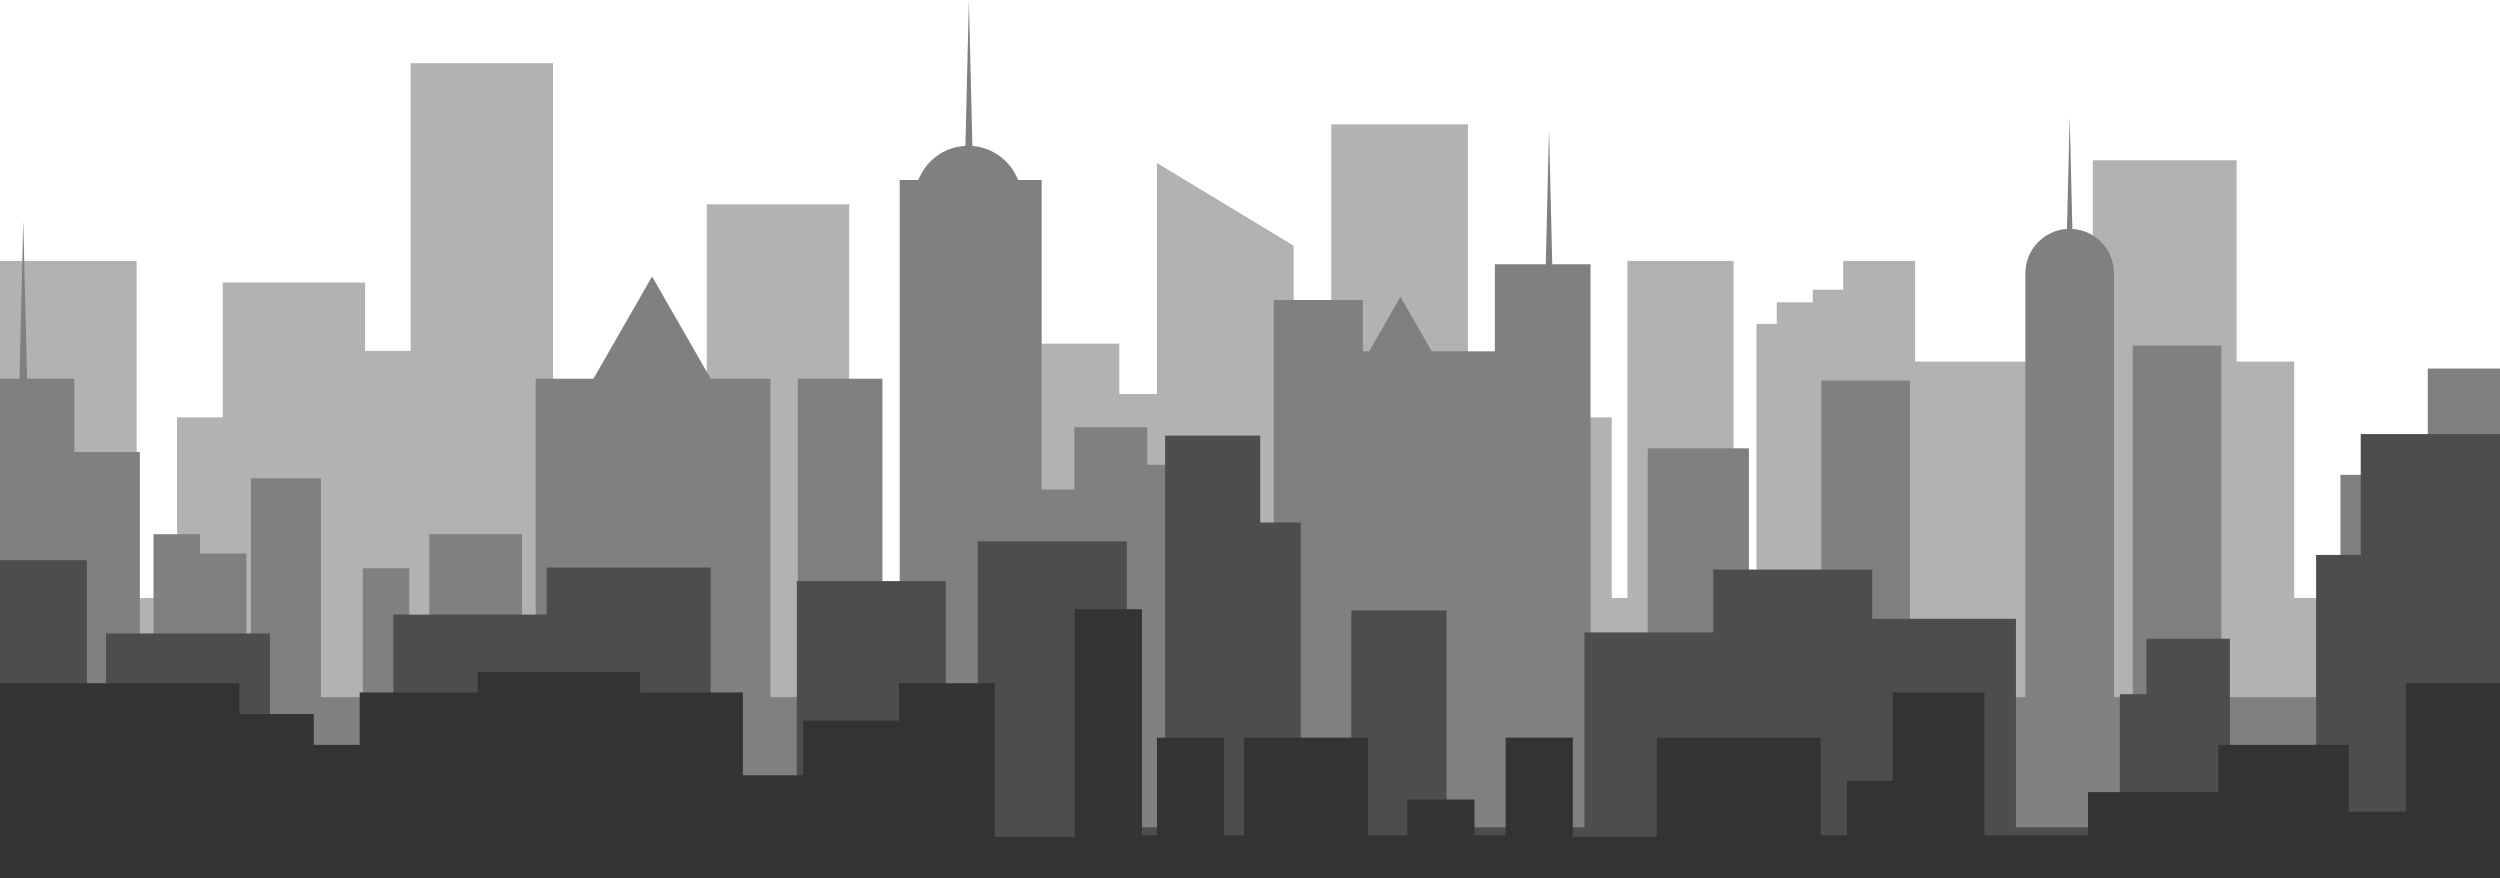 <?xml version="1.0" encoding="utf-8"?>
<!-- Generator: Adobe Illustrator 17.0.0, SVG Export Plug-In . SVG Version: 6.00 Build 0)  -->
<!DOCTYPE svg PUBLIC "-//W3C//DTD SVG 1.1//EN" "http://www.w3.org/Graphics/SVG/1.1/DTD/svg11.dtd">
<svg version="1.1" id="Layer_1" xmlns="http://www.w3.org/2000/svg" xmlns:xlink="http://www.w3.org/1999/xlink" x="0px" y="0px"
	 width="800px" height="281.09px" viewBox="0 0 800 281.09" enable-background="new 0 0 800 281.09" xml:space="preserve">
<polygon fill="#B2B2B2" points="131.414,20.231 131.414,112.269 116.826,112.269 116.826,90.409 71.272,90.409 71.272,133.554 
	56.649,133.554 56.649,191.367 43.717,191.367 43.717,83.507 0,83.507 0,281.09 800,281.09 800,191.367 734.139,191.367 
	734.139,115.722 715.73,115.722 715.73,51.295 669.699,51.295 669.699,191.367 649.121,191.367 649.121,115.722 612.837,115.722 
	612.837,83.508 589.823,83.508 589.823,92.713 580.076,92.713 580.076,96.738 568.567,96.738 568.567,103.642 562.069,103.642 
	562.069,191.367 554.756,191.367 554.756,83.507 520.777,83.507 520.777,191.367 515.771,191.367 515.771,133.554 472.041,133.554 
	472.041,191.367 469.739,191.367 469.739,39.791 426.01,39.791 426.01,191.367 413.961,191.367 413.961,78.618 370.231,52.157 
	370.231,126.076 358.181,126.076 358.181,109.969 329.616,109.969 329.616,191.367 271.737,191.367 271.737,65.388 226.183,65.388 
	226.183,191.367 176.968,191.367 176.968,20.231 "/>
<g>
	<defs>
		<rect id="SVGID_1_" width="800" height="281.09"/>
	</defs>
	<clipPath id="SVGID_2_">
		<use xlink:href="#SVGID_1_"  overflow="visible"/>
	</clipPath>
	<path clip-path="url(#SVGID_2_)" fill="#808080" d="M776.889,117.937V223.09h-4.313v-71.129h-23.64v71.129h-38.093V110.56h-28.369
		v112.53h-5.992V87.492c0-7.59-5.893-13.78-13.321-14.231l-0.864-36.032l-0.863,36.032c-7.431,0.451-13.321,6.641-13.321,14.231
		V223.09H611.19V121.778h-28.369V223.09h-23.172v-79.628h-32.383v79.628H508.98V84.561h-12.255l-1.038-43.332l-1.038,43.332h-16.304
		v27.859h-20.192l-10.005-17.437l-10.004,17.437h-2.022V95.991h-28.537V223.09h-5.532v-57.063h-13.104v-17.29H367.11v-12.015
		h-23.297v19.928H333.33V57.601h-7.538c-2.352-6.014-7.948-10.37-14.626-10.892l-1.119-46.71l-1.119,46.688
		c-6.873,0.358-12.665,4.769-15.068,10.914h-5.956V223.09h-5.532V121.192h-27.083V223.09h-8.734V121.192h-19.124l-18.766-32.709
		L189.9,121.192h-18.475V223.09h-4.366v-52.138h-29.703v52.138h-6.406v-41.239h-14.852v41.239h-13.396v-70.014h-22.42v70.014h-1.457
		v-45.986H63.973v-6.153H49.124v52.139h-4.369v-78.455H23.789v-23.443H8.66l-1.21-50.6l-1.214,50.6H0V281.09h800V117.937H776.889z"
		/>
	<polygon clip-path="url(#SVGID_2_)" fill="#4D4D4D" points="755.437,138.904 755.437,177.584 741.152,177.584 741.152,246.92 
		713.563,246.92 713.563,204.381 686.865,204.381 686.865,222.133 678.351,222.133 678.351,264.756 645.102,264.756 
		645.102,198.016 599.12,198.016 599.12,182.274 548.24,182.274 548.24,202.371 507.029,202.371 507.029,264.756 462.879,264.756 
		462.879,195.337 432.434,195.337 432.434,264.756 416.216,264.756 416.216,167.2 403.274,167.2 403.274,139.399 372.828,139.399 
		372.828,264.756 360.566,264.756 360.566,173.229 312.881,173.229 312.881,264.756 302.664,264.756 302.664,185.957 
		254.979,185.957 254.979,264.756 227.391,264.756 227.391,181.602 174.938,181.602 174.938,196.675 125.889,196.675 
		125.889,264.756 86.378,264.756 86.378,202.704 33.928,202.704 33.928,264.756 27.794,264.756 27.794,179.258 0.001,179.258 
		0.001,281.09 800,281.09 800,138.904 	"/>
	<polygon clip-path="url(#SVGID_2_)" fill="#333333" points="769.87,218.633 769.87,259.723 751.57,259.723 751.57,238.356 
		709.865,238.356 709.865,253.477 668.16,253.477 668.16,267.283 635.025,267.283 635.025,221.59 605.683,221.59 605.683,249.862 
		591.011,249.862 591.011,267.283 582.603,267.283 582.603,236.055 530.183,236.055 530.183,267.819 503.305,267.819 
		503.305,236.055 481.817,236.055 481.817,267.283 471.815,267.283 471.815,255.854 450.328,255.854 450.328,267.283 
		437.793,267.283 437.793,236.055 398.048,236.055 398.048,267.283 391.715,267.283 391.715,236.055 370.227,236.055 
		370.227,267.283 365.423,267.283 365.423,194.951 343.935,194.951 343.935,267.819 318.346,267.819 318.346,218.633 
		287.684,218.633 287.684,230.617 257.021,230.617 257.021,248.08 237.73,248.08 237.73,221.59 204.849,221.59 204.849,215.071 
		152.84,215.071 152.84,221.59 115.09,221.59 115.09,238.356 100.418,238.356 100.418,228.483 76.615,228.483 76.615,218.633 
		0,218.633 0,281.09 800,281.09 800,218.633 	"/>
</g>
</svg>
